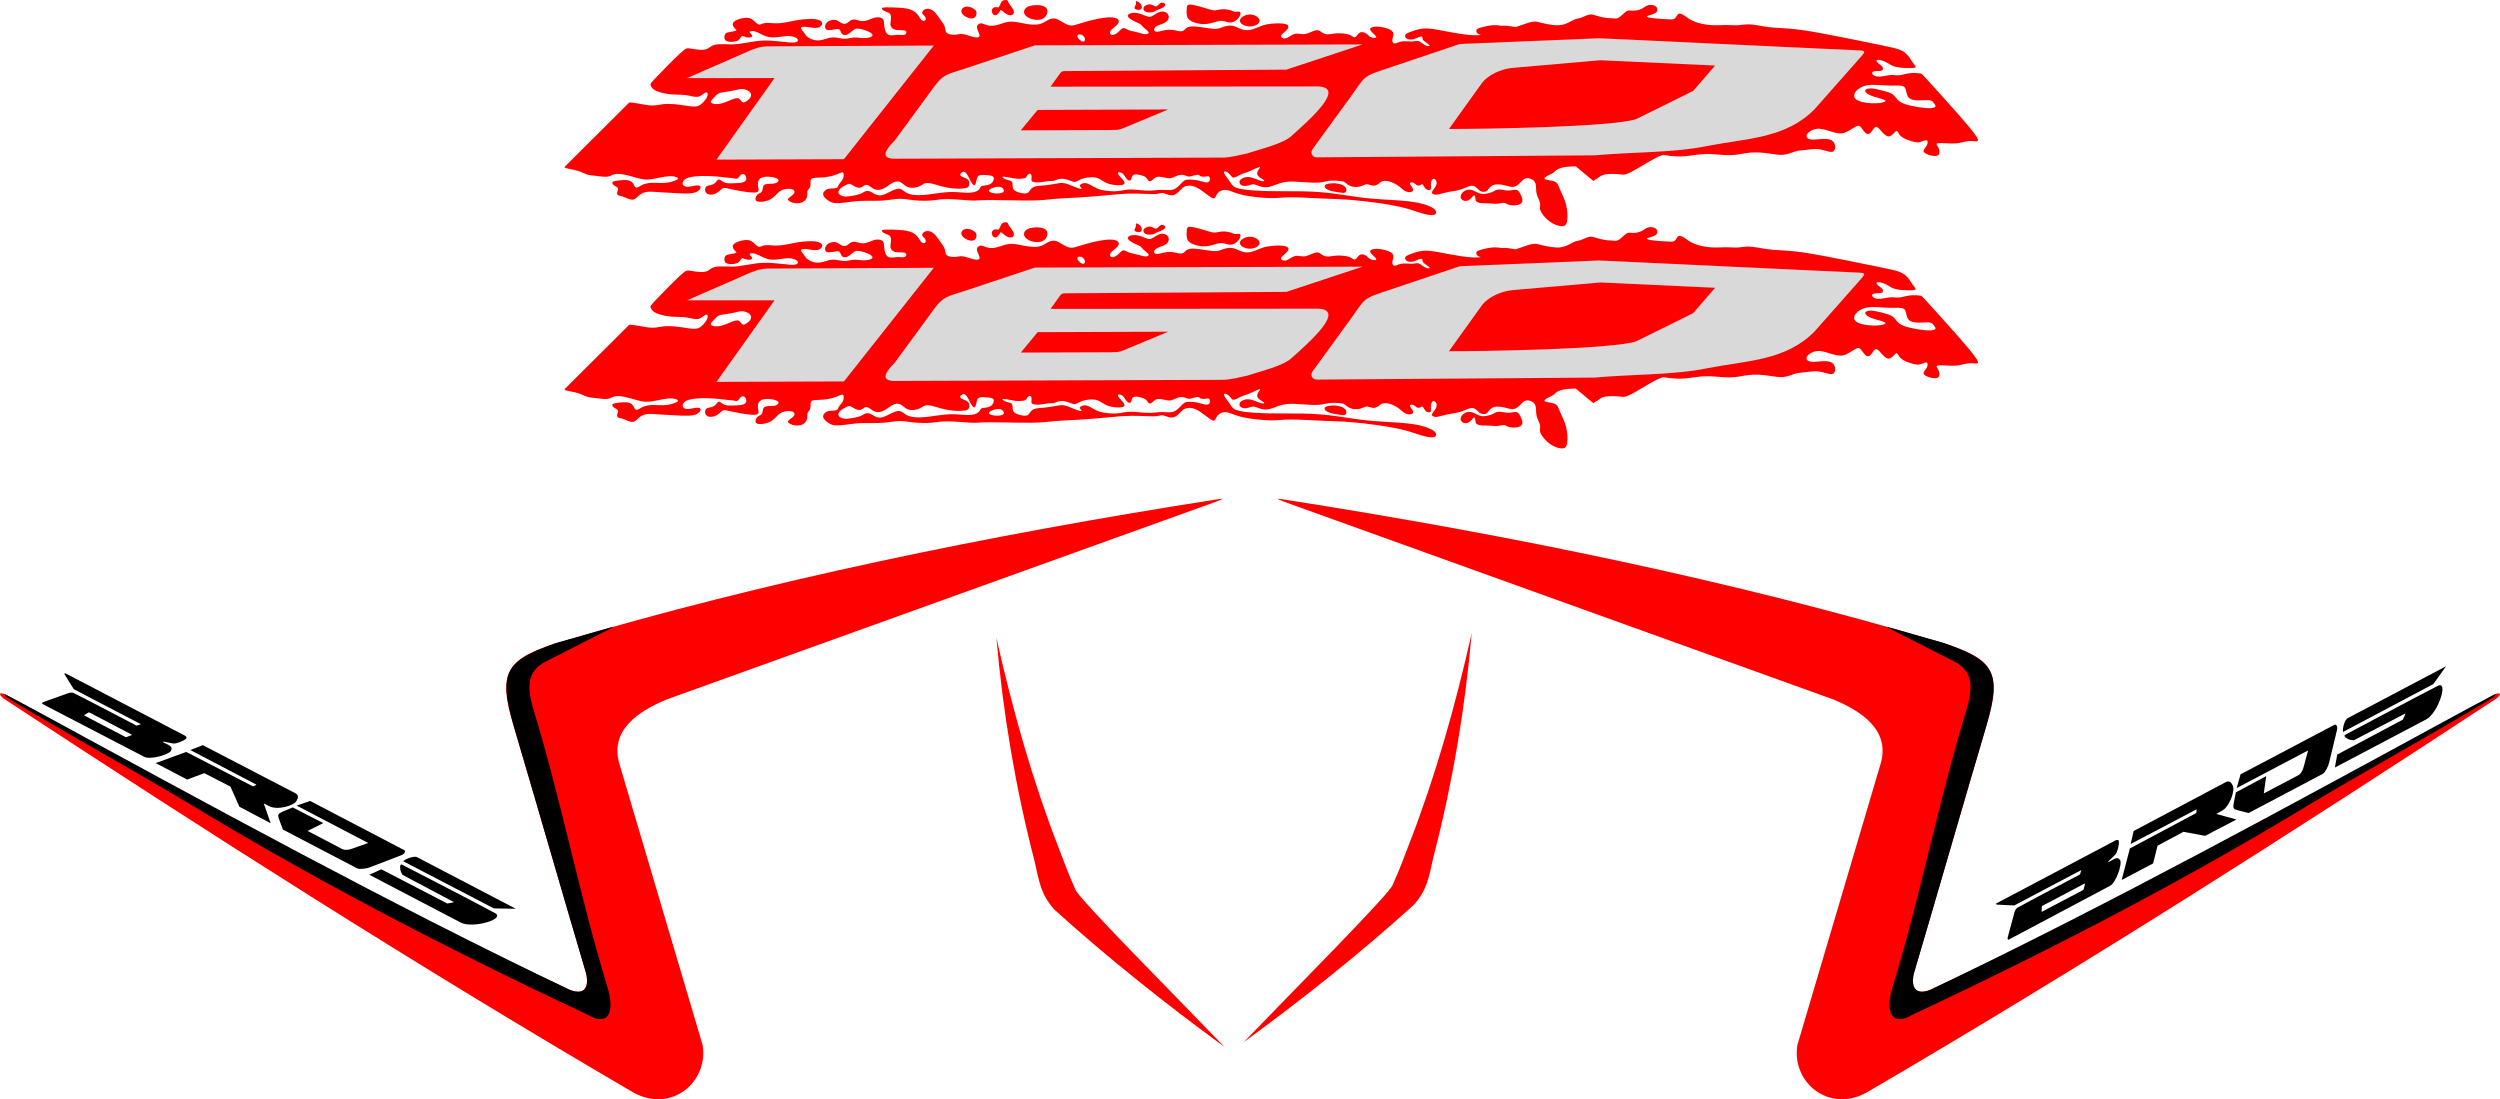 <?xml version="1.0" encoding="UTF-8"?>
  <!DOCTYPE svg PUBLIC "-//W3C//DTD SVG 1.1//EN" "http://www.w3.org/Graphics/SVG/1.1/DTD/svg11.dtd">
  <!-- Creator: CorelDRAW 2020 (64 Bit) -->
  <svg xmlns="http://www.w3.org/2000/svg" xml:space="preserve" width="1010.35mm" height="444.247mm" version="1.1" style="shape-rendering:geometricPrecision; text-rendering:geometricPrecision; image-rendering:optimizeQuality; fill-rule:evenodd; clip-rule:evenodd"
  viewBox="0 0 137494.21 60455.71"
   xmlns:xlink="http://www.w3.org/1999/xlink"
   xmlns:xodm="http://www.corel.com/coreldraw/odm/2003">
   <defs>
    <style type="text/css">
     <![CDATA[
      .fil1 {fill:#000000}
      .fil0 {fill:#ff0000}
      .fil2 {fill:#d9d9d9}
     ]]>
    </style>
   </defs>
   <g id="Camada_x0020_1">
    <path class="fil0" d="M105355.39 3669.77c-6.44,-43.28 -72.23,-109.54 -147.79,-216.63 -209.94,-297.81 -313.34,-552.33 -728.62,-717.65 -222.95,-88.82 -539.72,-153.41 -1340.05,-317.05 -800.35,-163.44 -2084.53,-425.96 -2961.58,-587.56 -877.26,-161.3 -1347.51,-221.87 -1774.26,-256.47 -426.71,-34.59 -809.96,-43.34 -1170.35,-88.81 -360.26,-45.41 -697.81,-127.72 -969.45,-143.53 -271.68,-15.84 -477.72,34.58 -681.98,46.57 -204.17,12.22 -406.42,-13.96 -648,-13.32 -241.59,0.61 -522.13,27.76 -835.32,5.62 -313.26,-21.81 -659.1,-93.11 -910.21,-194.63 -250.97,-101.33 -406.96,-232.99 -543.74,-324.92 -420.06,-282.2 -374.25,30.48 -540.19,159.02 -83.71,64.83 -208.91,49.59 -383.98,39.41 -171.02,-10.04 -1033.34,-42.12 -1138.3,-139.64 -75.38,-70.03 439.41,-104.38 542.17,-287.36 48.22,-85.84 31.64,-211.99 -63.42,-284.84 -94.88,-72.78 -268.08,-92.27 -385.72,-70.36 -267.23,49.68 -346.87,372.62 -1085.67,300.46 -203.75,-19.81 -492.18,461.74 -723.55,442.06 -231.2,-19.61 -415.2,-15.94 -616.35,-48.22 -201.13,-32.28 -419.29,-100.47 -656.12,-166.68 -236.83,-66.06 -547.84,171.74 -768.14,202.89 -421.06,59.33 -605.13,405.33 -1243.1,381.19 -275.94,-10.44 -639.26,-85.48 -1036.17,-190.79 -290.13,-76.86 -806.31,182.5 -1192.71,291.03 -46.61,-8.37 -93.98,-16.86 -142.06,-25.22 -209.35,-36.23 -432.55,-69.38 -628.85,-43.79 -140.18,-27.19 -267.67,-40.57 -399.32,-37.68 -248.76,5.36 -512.35,68.6 -687.18,116.3 -174.86,47.73 -260.99,79.91 -289.56,144.4 -50.79,114.24 55.75,251.11 249.04,275.38 -595.25,97.98 -1772.27,-173.43 -2400.21,-284.41 -662.68,-117.12 -931.17,-91.33 -1496.7,123.92 -169.35,64.44 -251.89,104.77 -273.97,171.39 -48.81,146.61 143.03,311.08 466.77,223.22 200.25,-54.34 452.8,-238.63 479.35,-92.91 7.62,41.75 -10.21,96.32 57.39,167.43 84.69,89.08 475.62,300.27 286.3,308.55 -220.51,9.63 -401.78,-232.94 -554.71,-274.91 -102.31,-28.07 -209.11,15.53 -375.26,20.56 -166.01,5.05 -391.21,-28.44 -562.62,-1.99 -171.22,26.48 -288.83,112.9 -375.9,111.82 -87.23,-1.27 -144.07,-89.83 -131.2,-211.01 24.03,-226.49 259.79,-482.68 -411.95,-654.35 -211.01,-53.82 -443.53,-75.62 -599.31,-53.65 -155.76,21.98 -234.95,88.05 -196.67,180.76 59.67,144.54 469.71,398.43 273.3,429.7 -67.24,10.64 -197.38,-11.34 -285.54,-59.77 -88.14,-48.41 -134.4,-123.31 -221.55,-181.1 -87.15,-57.77 -215.17,-98.46 -312.21,-62.98 -171.06,62.55 -223.24,335.72 -388.32,255.09 -60,-29.34 -130.7,-100.81 -297.44,-146.18 -166.58,-45.34 -429.36,-64.59 -629.25,-54.16 -323.86,16.79 -524.08,129.99 -773.13,-30.76 -90.06,-58.14 -165.44,-142.77 -291.89,-142.4 -229.45,0.67 -501.34,230.26 -778.7,220.38 -278.2,-9.92 -346.83,-108.07 -664.56,79.95 -106.01,62.82 -222.83,143.12 -332.02,151.78 -109.39,8.8 -211.01,-53.84 -209.45,-126.03 3.05,-133.38 364.41,-303.63 403.77,-486.07 68.66,-318.28 -962.98,-205.31 -1183.52,-162.35 -480.52,93.6 -796.56,384.55 -1233.64,310.04 -345.92,-58.97 -545.57,-315.3 -981.82,-219.6 -368.9,80.92 -371.41,203.71 -869.87,143.31 -246.68,-29.9 -630.31,-101.71 -884.46,-116.8 -566.42,-33.46 -485.15,228.68 -708.12,263.56 -216.65,33.9 -475.32,-145.86 -911.26,-62.99 -171.89,32.61 -383.87,101.37 -499.71,87.34 -145.54,-17.64 -216.66,-226.12 162.76,-370.68 125.36,-47.71 279.86,-85.53 388.52,-173.2 281.21,-226.8 116,-549.6 -180.65,-566.35 -310.78,-17.54 -540.93,301.24 -753.41,292.72 -199.18,-7.99 -522.15,-257.88 -906.93,-216.91 -152.04,16.22 -285.43,81.92 -267.97,172.11 37.65,194.63 589.9,380.69 675.9,437.47 75.92,50.22 104.98,116.65 192.74,196.56 87.9,79.94 234.41,173.18 268.81,246.46 34.24,73.45 -43.64,127.08 -172.34,120.79 -128.87,-6.12 -308.44,-72 -475.51,-114.31 -166.92,-42.09 -321.49,-60.83 -445.6,-110.5 -124.1,-49.68 -217.87,-130.33 -307.42,-109.66 -89.35,20.56 -174.49,142.6 -286.91,235.85 -333.21,277.06 -517.23,91.82 -393.04,-94.84 71.61,-107.67 251.75,-218.04 353.74,-328.4 102.06,-110.53 125.8,-220.89 43.56,-296.87 -335.83,-310.6 -1751.48,122.74 -2156.95,248.51 -211.65,65.54 -343.06,112.71 -499.24,81.19 -302.68,-61.06 -575.37,-346.66 -811.86,-375.32 -343.71,-41.64 -531.14,246.33 -876.12,315.43 -461.15,92.38 -1063.36,-121.58 -1438.4,-142.73 -557.68,-31.45 -884.53,350.82 -1443.26,187.09 -128.37,-37.61 -218.25,-98.83 -311.99,-94.5 -93.78,4.49 -191.5,74.36 -213.25,166.16 -40.64,171.4 198.49,447.69 130.53,557.18 -87.82,141.46 -539.06,-33.38 -669.23,-74.71 -396.1,-125.77 -419.63,-23.58 -747.11,-21.39 -147.59,1.08 -312.73,-31.5 -388.28,-113.05 -75.57,-81.54 -61.73,-212.06 -102.7,-336.65 -41.02,-124.57 -136.71,-243.21 -225.89,-367.24 -153.93,-214.28 -316.9,-498.26 -563.86,-584.54 -268.43,-93.78 -466.43,80.05 -443.61,210.66 11.15,64.25 85.14,104.77 135.31,170.65 150.4,197.42 -14.94,321.38 -153.42,226.85 -205.83,-140.49 -164.08,-570.58 -1011.96,-673.28 -174.35,-21.12 -1069.54,-75.65 -1172.64,-10.06 -58.18,37.08 17.85,115.59 117.58,168.5 271.15,144.16 425.19,50.79 344.62,608.3 -11.17,77.41 -24.47,145.08 9.28,224.66 127.39,300.42 526.3,197.71 724.67,232.57 192.06,33.75 161.75,230.5 -2.94,254.56 -82.55,12.06 -206.66,-9.35 -321.23,-7.54 -360.87,5.96 -694.58,203.75 -761.7,-535.93 -13.77,-152.84 -7.25,-271.64 -80.89,-343.48 -73.62,-71.83 -227.52,-96.85 -364.74,-78.83 -241.43,31.67 -475.78,215.7 -758.95,203.8 -212.08,-8.91 -415.57,-149.54 -614.45,-52.2 -140.63,68.83 -257.64,276.16 -497.07,175.73 -187.84,-78.79 -302.02,-268.95 -620.12,-169.56 -351.51,109.82 -361.8,409.18 -260.44,497.23 145.41,126.31 567.68,-59.02 707.9,-5.43 113.86,43.52 91.6,325.98 326.84,322.78 240.9,-3.28 416.87,-300.34 605.7,-348.37 231.65,-58.91 1144.67,250.07 857.03,431.15 -83.69,52.75 -267.98,87.14 -448.29,84.25 -180.16,-3.02 -356.5,-43.21 -526.08,-32.37 -169.75,11 -332.88,72.91 -522,68.95 -189.1,-3.95 -404.47,-74.14 -596.83,-75.39 -344.28,-2.26 -630.72,222.85 -1012.6,154.28 -162.36,-29.15 -328.27,-112.16 -422.56,-186.49 -94.58,-74.53 -117.59,-140.24 -186.12,-230.42 -121.18,-159.06 -378.81,-379.41 186.42,-310.92 181.27,21.96 392.42,72.7 549.01,44.46 321.79,-58.11 520.61,-502.18 -412.03,-484.25 -534.37,10.27 -811.17,90.05 -1301.33,182.21 -628.36,118.14 -831.4,6.48 -1163.15,41.62 -272.73,28.89 -273.87,193.6 -516.99,-34.2 -84.82,-79.57 -187.19,-192.62 -336.04,-235.99 -262.2,-76.25 -833.89,81.45 -910.89,273.63 -40.81,102.11 42.31,225.58 106.99,296.31 83.31,91.12 209.2,113.58 -224.17,183.65 -122.42,19.81 -237.97,30.97 -300.56,111.47 -62.95,80.62 -72.57,230.43 -21.77,318.45 102.81,178.39 586.75,135.19 730.48,35.07 104.09,-72.52 135.66,-200.73 201.62,-227.37 66.08,-26.65 166.41,48.42 290.54,69.84 124.31,21.26 272.12,-11.15 276.1,-76.7 3.84,-65.7 -135.96,-164.51 -139.15,-221.6 -2.84,-56.88 131.11,-72.19 271.67,-36.21 280.31,71.76 540.66,316.75 969.76,334.68 353.71,14.78 756.5,-129.53 1083.76,-60.71 365.68,76.89 448.97,293.1 147.94,335.75 -155.76,22.15 -411.22,-8.79 -717.61,-42.83 -859.99,-95.52 -1124.69,-85 -1959.77,61.61 -275.91,48.43 -496.48,84.63 -782.72,87.71 -286.12,3.08 -638.22,-27.01 -858.31,6.14 -390.93,58.86 -343.79,304.51 -825.65,293.46 -192.17,-4.49 -458.19,-49.32 -618.14,-74.89 -159.75,-25.73 -213.12,-32.2 -560.35,290.77 -347.28,323.16 -988.38,975.57 -1306.85,1311.54 -318.62,335.91 -314.74,355.33 -296.27,407.92 78.49,223.4 236.3,309.53 514.84,396.05 659.65,204.89 1065.12,76 1610.68,191.85 180.19,38.27 395.27,101.41 571.18,34.57 136.41,-51.84 344.99,-274.24 421.92,-203.61 35.57,32.57 31.08,132.67 -9.61,231.67 -40.65,98.84 -117.28,196.59 -212.14,298.52 -95.16,101.7 -208.73,207.56 -409.77,230.42 -200.99,22.7 -489.47,-37.23 -783.13,-79.19 -1186.26,-169.13 -1140.1,74.47 -1789.35,16.24 -236.3,-21.19 -947.17,-178.95 -1087.98,-154.05 -9.08,1.65 -2725.06,2708.65 -2968.21,2957.73 -574,588.33 -660.59,609.2 -538.11,646.11 122.48,36.91 453.91,89.64 658.22,149.03 204.48,59.42 386.62,156.99 534.94,206.5 148.2,49.33 262.46,50.57 414.42,65.89 249.61,25.15 604.7,101.13 812.36,29.12 87.41,-30.27 165.28,-83.73 279.56,-110.91 425.69,-100.99 1127.57,215.23 1586.47,280.46 584.35,83.05 1324.89,-313.54 1818.31,-119.76 279.66,109.83 -212.67,242.14 -354.39,275.06 -527.39,122.52 -907.2,-50.66 -1398.02,101.22 -265.78,82.25 -412.2,279.7 -516.94,164.02 -107.4,-118.63 -94.42,-361.44 -531.2,-382.18 -129.21,-6.14 -627.36,31.65 -703.28,103.53 -50.03,47.52 -10.6,127.8 67.43,187.58 77.87,59.77 194.18,99.02 219.79,168.31 41.19,111.13 -158.84,299.77 36.72,391.55 54.48,25.57 120.54,27.19 196.55,48.99 169.21,48.56 438.29,220.32 622.55,172.97 205.09,-52.71 300.7,-359.23 724.75,-418.91 192.4,-27.01 448.5,-2.19 768.08,20.67 319.57,23.04 702.64,44.28 1047.3,57.78 344.51,13.28 650.91,19.05 853.65,-47.75 307.05,-101.04 457.55,-426.37 37.44,-382.56 -139.8,14.59 -308.14,69.7 -446.78,71.68 -336.43,4.99 -367.84,-264.28 -138.74,-422.7 348.67,-241.09 1458.77,-174.8 1885.67,-130.38 181.58,18.89 341.37,44.46 469.58,56.88 128.07,12.41 224.19,11.47 306.87,27.71 82.5,16.37 151.14,49.85 215.8,7.17 64.8,-42.3 125.54,-160.92 200.28,-211.7 180.54,-122.72 336.34,148.16 259.15,308.4 -81.07,168.27 -462.45,160.27 -659.16,168.66 -153.97,6.7 -329.72,16.75 -463.96,-21.39 -246.44,-70.15 -320.18,-276.78 -438.86,-147.63 -44.15,48.08 -95.7,136.29 -189.2,194.26 -201.9,125.29 -406.88,68.61 -467.01,204.52 -87.67,198.18 22.39,402.15 285.89,396.58 342.2,-7.23 549.95,-287.98 641.17,-340.96 67.24,-38.91 138.51,-30.28 276.95,-0.91 386.58,81.98 1009.58,222.53 1438.43,227.7 398.83,4.82 241.54,-176.23 230.76,-444.14 -14.37,-357.25 263.73,-446.25 611.03,-426.3 197.38,11.32 414.57,62.8 491.46,131.92 76.87,68.97 13.58,155.91 -75.47,201.65 -195.49,100.44 -546.77,5.14 -681.08,122.07 -123.36,107.4 -29.75,326.39 -192.45,423.62 -48.2,28.8 -110.23,46.43 -167.11,99.34 -110.28,102.79 -219.3,357.7 48.45,396.09 139.3,19.98 383.45,-13.35 562.73,-86.09 363.99,-147.5 455,-453.21 770.84,-570.51 159.74,-59.42 377.64,-70.76 506.12,-33.14 128.23,37.44 167.34,124.04 128.46,207.59 -82.13,175.63 -432.03,282.47 -328.78,403.79 113.62,133.53 540.86,236.73 799.56,93.78 326.57,-180.45 221.41,-500.99 254.06,-608.15 23.2,-75.79 99.11,-110.72 135.36,-197.66 97.71,-234.2 -72.49,-464.83 201.99,-513.63 147.35,-26.26 429.19,-17.28 688.62,-51.86 259.65,-34.73 496.52,-113.07 653.67,-175.89 157.1,-62.65 234.49,-110 275.6,-73.47 41.45,36.39 46.64,156.63 27.48,251.87 -41.59,207.57 -194.81,284.31 -260.78,415.33 -34.29,68.22 -42.85,149.05 -136.66,181.81 -170.58,59.43 -494.9,-41.36 -674.65,204.55 -52.86,72.36 -73.31,151.76 -14.51,250.04 58.6,98.44 196.77,215.86 327.52,288.39 130.57,72.53 254.19,100.09 480.94,89.65 525.77,-23.8 802.17,-123.53 1433.72,-125.17 280.06,-0.72 706.58,6.85 1055.54,-20.17 348.94,-26.85 620.31,-88.41 870.46,-92.74 250.28,-4.33 479.33,48.58 783.12,79.19 303.8,30.42 682.01,38.5 976.43,14.36 294.6,-24.11 505.23,-80.47 893.04,-77.43 387.98,2.89 953.23,65.16 1291.89,77.76 338.77,12.78 450.95,-23.96 1035.04,-25.58 583.88,-1.65 1639.68,31.8 2284.47,24.97 644.62,-6.89 878.39,-54.23 1254.98,-87.19 376.79,-32.95 896.42,-51.86 1399.18,-82.29 502.73,-30.27 988.72,-72.22 1459.75,-115.81 471.2,-43.75 927.42,-89.14 1379.35,-94.18 451.93,-5.06 899.55,30.39 1170.68,28.59 454.36,-3.01 405.3,-114.9 687.93,-17.47 259.99,89.63 438.51,156.87 693.68,-70.03 205.31,-182.56 281.58,-378.88 647.89,-377.91 408.19,1.08 797.03,397.08 1143.35,626.28 323.8,214.28 212.82,-73.27 475.74,-285.36 111.93,-90.36 278.96,-133.04 470.14,-91.08 191.13,42.12 406.42,169.02 838.52,265.33 432.09,96.47 1081.16,162.53 1507.68,170.09 426.53,7.72 630.69,-43.21 1106.36,-45.4 475.7,-2.15 1223.07,44.43 1798.14,69.99 575.1,25.54 977.86,30.39 1508.99,72.67 876.99,69.83 2248.27,246.3 3038.63,462.61 350.88,95.94 634.21,205.92 905.9,282.77 271.64,77.05 531.81,121.16 663.72,70.94 131.53,-50.07 134.83,-194.45 -22.98,-323.87 -157.7,-129.25 -476.65,-243.38 -811.78,-318.63 -713.38,-160 -1877.13,-169.14 -2712.03,-249.81 -998.53,-96.48 -1753.04,-274.73 -2767.51,-350.98 -1305.57,-98.12 -2376.45,0.15 -3637.71,-91.34 -388.25,-28.25 -750.76,-72.18 -953.1,-150.13 -202.5,-78.13 -244.67,-190.1 -340.79,-334.12 -96.16,-143.67 -245.93,-319.35 -300.8,-426.66 -103.79,-202.99 125.12,-162.64 300.37,33.27 72.63,81.19 116.92,174.64 213.76,170.71 96.66,-3.99 245.87,-105.53 385.12,-170.53 139.39,-64.98 268.8,-93.25 406.69,-145.83 138.09,-52.56 284.68,-129.25 411.02,-186.33 408.67,-184.59 199.26,-16.02 128.89,119.54 -168.76,325.11 210.14,416.5 326.52,524.24 54.77,50.76 -13.92,73.79 -122.91,51.1 -219.15,-45.45 -518.84,-238.12 -803.79,-223.19 -178.05,9.34 -446.09,123.96 -417.36,301.89 32.2,199.38 294.61,213.87 466.52,169.77 108.42,-27.71 204.01,-79.04 317.26,-68.42 194.34,18.06 420.14,214.73 824.39,143.83 280.3,-49.17 568.69,-247.64 1053.97,-290.8 421.06,-37.45 1186.33,85.67 1713.39,46.98 242.68,-17.83 374.74,-70.94 533.61,-92.73 179.7,-24.56 685.74,-15.68 828.26,50.03 138.33,63.77 248.89,256.66 595.87,283.14 378.7,28.9 523.05,-153.44 677.52,-144.55 193.11,11.1 353.44,185.57 641.39,-32.43 75.28,-57.06 123.54,-114.12 225.45,-139.53 286.53,-71.34 672.94,116.15 910.59,295.96 133.62,101.15 219.57,199.65 337.17,254.92 219.63,103.11 514.85,57.44 402.66,-165.29 -42.21,-83.71 -141.34,-171.21 -152.65,-235.66 -11.15,-64.25 65.42,-105.3 152.58,-75.96 182.1,61.47 236.61,259.73 444.1,126.19 45.11,-29.01 77.54,-50.42 117.5,-1.44 39.97,48.96 87.49,167.94 170.71,234.75 83.23,66.78 202.01,81.16 246.98,26.81 44.85,-54.53 15.73,-177.51 19.31,-296.69 15.61,-519.85 454.68,-249.98 267.87,114.33 -60.86,118.45 -187.47,235.31 -208.24,317.76 -20.96,82.43 64.26,130.51 153.1,144.36 88.81,14.03 181.28,-6.29 305.01,-38.54 123.73,-32.23 279.03,-76.32 475.35,-112.34 196.48,-36.01 434.11,-63.76 655.38,-134.67 437.57,-140.14 608.07,-341.49 891.74,-65.02 73.62,71.84 127.05,135.02 213.59,170.68 86.54,35.64 205.97,43.9 288.87,0.34 197.62,-103.75 174.63,-521.64 995.59,-335.76 398.35,90.2 543.49,198.64 868.89,-133.96 104.61,-106.77 195.12,-221.81 324.52,-250.25 129.39,-28.28 297.74,29.87 397.74,108.16 221.17,172.99 103.78,467.29 201.19,798.44 50.86,172.99 159.13,343.64 178.33,474.9 19.19,131.42 -50.76,223.6 15.23,395.34 66,171.73 268.1,422.68 493.92,591.73 225.78,169.03 475.47,255.8 651.69,267.84 176.39,11.89 279.37,-51.29 320.81,-272.74 41.66,-221.6 21.84,-601.65 -56.48,-913.45 -78.34,-311.62 -215.02,-554.66 -302.14,-754.12 -184.25,-421.5 -135.11,-504.76 -609.13,-583.63 -139.09,-23.22 -263.26,-44.47 -273.12,-92.89 -22.33,-109.79 387.4,-244.03 498.8,-333.06 88.95,-70.91 160.88,-181.99 390.92,-251.68 196.3,-59.46 507.87,-88.89 828.01,-89.56l987.51 819.4c-4.98,-49.47 106.24,-114.8 216.01,-157.72 109.6,-42.95 -105.71,59.59 -10.34,-2.79 95.55,-62.15 178.11,-166.23 413.89,-213.14 235.75,-46.92 624.91,-36.82 996.83,11.21 372.02,48.24 1899.36,-1136.14 2265.86,-1076.45 366.52,59.7 744.78,93.12 1120.3,64.7 375.64,-28.37 748.72,-118.57 1180.87,-124.74 432.13,-6.01 923.03,71.91 1321.88,64.95 398.72,-7.14 704.95,-99.45 1036.01,-134.67 799.2,-84.89 1429.7,153.3 1874.01,114.64 258.17,-22.49 488.58,-131.81 674.01,-186.86 185.72,-54.95 326.43,-55.66 510.74,-75.49 503.63,-54.09 623.86,-109.62 1123.8,33.19 158.59,45.48 313.76,93.01 415.69,58.04 211.91,-72.87 197.56,-531.69 -118.14,-654.65 -330.27,-128.64 -903.57,52.65 -1154.78,-30.65 -120.3,-39.86 -210.08,-137.28 -141.12,-263.64 68.76,-126.21 296.41,-281.13 546.59,-308.75 427.49,-47.21 946.23,286.51 1369.25,249.35 164.98,-14.47 290.43,-89.5 412.49,-161.96 599.88,-356.31 500.26,-346.8 799.56,34.67 198.3,252.77 302,205.41 479.62,-43.86 73.09,-102.66 138.22,-210.44 232.69,-179.54 166.08,54.19 413.05,532.59 669.16,517.29 212.62,-12.7 353.22,-360.15 450.69,-288.47 115.69,85.08 41.36,328.1 775.93,547.79 272.23,81.41 397.33,99.12 601.8,15.85 86.59,-35.25 201.19,-86.78 258.13,-51.43 56.79,35.16 55.96,157.4 -8.03,275.15 -64,117.74 -191.46,230.79 -171.26,325.64 35.94,169 639.13,338.08 803.79,206.01 87.87,-70.41 83.34,-225.94 35.63,-349.55 -89.65,-231.93 -293.51,-320.41 156.31,-312.59 299.97,5.21 652.35,48.96 954.32,-4.84 183.96,-32.78 393.83,-101.74 585.02,-110.34 386.35,-17.32 806.29,239.1 -22.66,-762 -481.62,-581.73 -1406.24,-1607.43 -1913.6,-2169 -507.22,-561.56 -596.99,-658.97 -652.99,-713.54 -56.01,-54.38 -78.06,-65.85 -170.49,-76.89 -635.83,-75.98 -853.48,100.76 -1184.08,110.96 -126.14,3.96 -248.79,-23.57 -384.21,-18.52 -247.98,9.23 -613.08,144.16 -859.12,61.69 -169.84,-56.92 -334.13,-257.83 45.64,-279.77 114.34,-6.61 239.51,8.63 308.03,-27.5 68.72,-36.08 80.63,-123.54 37.23,-194.51 -43.41,-70.94 -142.1,-125.36 -222.43,-194.92 -283.4,-245.38 50.22,-226.65 306.19,-121.24 351.4,144.7 375.8,300.27 937.89,355.36 203.69,19.96 453.25,24.48 604.63,16.66 151.42,-7.99 204.46,-28.18 198.2,-71.55zm-21707.73 7061.3c-213.76,-484.17 -338.61,-220.42 -798.67,-257.39 -217.51,-17.47 -384.22,-102.57 -599.39,-9.54 -70.98,30.7 -126.7,74.28 -199.19,104.98 -111.74,47.19 -413.46,115.36 -541.54,97.95 -323.75,-44.01 -541.5,-336.13 -874.91,-206.66 -95.75,37.18 -196.41,106.84 -252.87,199.12 -148.55,242.89 59.13,421.97 282.5,386.67 219.3,-34.66 344.01,-306.08 414.39,-303.8 84.69,2.75 47.18,251.21 108.42,326.29 113.52,139.19 513.41,105.1 721.92,115.74 157.21,8.02 299.06,31.57 437.26,19.87 138.18,-11.51 272.5,-58.16 369.47,-49.67 96.84,8.61 156.29,72.55 280.43,107.92 195.41,55.82 665.51,59.8 728,-182.4 25.65,-99.11 -23.61,-231.06 -75.83,-349.09zm-9603.78 -317.61c-64.93,-345.55 -759.59,-382.92 -1048.83,-297.88 -258.14,75.9 -149.45,264.41 131.81,360.52 164.13,56.07 406.87,93.41 567.14,114.39 160.43,20.97 238.04,25.72 288.86,-5.87 50.83,-31.59 74.51,-99.57 61.02,-171.17zm-18802.24 -694.89c368.07,39.91 594,165.04 1057.92,92.67 180.91,-28.22 135.77,-136.07 271.6,-234.6 52.13,-37.8 105.66,-31.31 134.07,13.15 59.88,93.49 5.31,283.29 23.76,342.77 32.05,103.28 325.05,109.86 474.44,95.22 158.05,-15.5 355.5,-60.69 486.19,-73.3 130.87,-12.41 194.81,7.92 278.3,-13.51 83.52,-21.24 186.6,-84.25 326.93,-102.06 382.07,-48.04 648,183.99 819.15,165.43 109.54,-11.89 221.78,-105.33 396.98,-169.06 175.36,-63.73 413.66,-97.78 596.23,-88.24 395.96,20.69 508.35,241.67 850.14,354.82 180.2,59.58 423.96,89.1 598.9,85.14 647.28,-14.63 28.41,-429.54 -61.48,-611.73 -70.7,-143.27 148.2,-133.28 282.53,2.69 70.7,71.49 113.67,177.51 183.55,255.09 70.03,77.79 167.13,127.28 216.95,82.99 102.06,-90.65 -13.92,-366.72 374.11,-319.72 112.75,13.66 235.74,47.34 319.84,76.49 249.25,86.35 227.43,267.61 353.85,294.68 123.74,26.5 239.01,-200.28 401.49,-237.81 216.91,-50.11 507.15,85.56 708.46,73.25 216.7,-13.24 446.93,-219.72 706.23,-188.3 118.76,14.38 225.74,84.05 332.96,93.93 164.09,15 404.24,-138.07 551.32,-90.55 66.14,21.37 50.43,125.78 348.3,92.51 94.4,-10.63 181.67,-37.79 228.15,5.58 50.95,47.55 103.77,327.56 -153.74,315.05 -126.71,-6.15 -422.76,-104.53 -591.03,-131.4 -117.66,-18.79 -419.12,-38.02 -528.88,-7.54 -265.68,73.77 -417.7,534.79 -862.8,559.56 -142.41,7.91 -332.46,-15.11 -510.51,-11.35 -177.88,3.59 -343.59,33.86 -534.15,42.31 -414.05,18.21 -802.18,-62.14 -1130.95,-61.54 -469.26,0.86 -594.07,160.88 -1343.66,70.07 -175.25,-21.23 -340.38,-53.82 -498.78,-120.23 -277.29,-116.22 -506.32,-332.2 -732.7,-299.73 -94.73,13.68 -196.36,64.45 -222.49,111.62 -44.08,79.61 175.33,202.51 62.71,202.7 -172.31,0.3 -641.13,-252.87 -894.31,-306.56 -173.56,-36.89 -309.01,-9.19 -499.15,24.5 -190.1,33.49 -435.08,73.11 -632.84,93.27 -300.72,30.66 -569.57,6.15 -741.75,212.28 -128.68,154.06 -120.9,297.57 -556.99,200.02 -554.14,-123.96 -404.45,-362.38 -453.59,-560.13 -35.87,-144.32 -240.12,-119.17 -442.43,-219.6 -82.32,-40.87 -189.51,-132.59 7.16,-110.81zm-66.93 667.88c-99.91,-136.03 -295.67,-133.66 -475.39,-86.05 -142.63,37.79 -482.23,178.69 -209.54,286.24 250.52,98.81 888.82,77.47 684.93,-200.2zm-9025.68 284.99c-118.41,-139.13 54.69,-301.4 172.88,-381.86 74.59,-50.76 150.51,-85.69 217.6,-121.69 222.35,-119.27 223.1,-41.48 489.53,93.97 361.14,183.59 423,-77.28 600.3,-97.22 264.95,-29.79 429.13,534.42 1087.08,134.81 223.59,-135.8 510.16,-424.08 803.5,-283.38 131.73,63.18 247.89,215.66 421.92,277.76 174.04,61.93 405.67,33.3 558.88,-20.54 270.81,-95.14 292.97,-271.42 697.26,-189.23 153.25,31.15 338.69,97.56 564.17,156.43 437.22,113.97 863.57,170.71 1278.93,113.93 134.44,-18.19 209.03,-40.69 248.14,-132.82 39.08,-91.97 42.72,-253.53 -71.62,-353.2 -114.34,-99.7 -346.52,-137.13 -395.87,-218.77 -49.2,-81.47 84.43,-206.96 187.85,-203.04 170.96,6.46 311.42,445.45 462,651.63 160.66,220 198.58,-21.72 238.37,-204.14 23.42,-107.3 45.85,-205.24 143.54,-246.83 97.7,-41.76 270.65,-27.03 428.82,-14.25 158.17,12.81 301.39,23.95 353.32,102.62 51.84,78.67 12.23,225.05 -81.94,317.38 -199.26,195.73 -509.22,116.68 -595.74,198.59 -90.37,85.57 -81.64,343.96 -720.45,350.18 -240.86,2.34 -531.44,-39.25 -822.9,-43 -600.94,-7.96 -1112.5,133.36 -1682.12,167.45 -982.08,58.78 -948.76,-279.75 -1239.93,-338.95 -324.67,-66.02 -790.15,389.79 -1145.53,358.46 -332.58,-29.33 -491.66,-371.26 -822.03,-194.06 -76.55,41.06 -129.36,85.18 -254.21,126.56 -196.59,65.36 -657.08,158.65 -858.62,122.64 -109.36,-19.46 -212.28,-69.84 -263.15,-129.44zm-5241.75 -5039.61c92.1,-8.55 323.45,-173.88 374.36,-294.71 116.26,-275.93 -199.46,-412.84 -425.74,-440.25 -133.75,-16.19 -227.54,16.55 -377.13,51.86 -149.78,35.46 -355.36,73.47 -531.17,99.4 -440.48,64.95 -427.79,46.79 -684.27,321.45 -83.12,89.2 -182.84,177.77 -171.55,242.06 11.16,64.44 133.32,104.39 266.43,112.6 471.7,29.05 953.54,-365.66 1230.41,-321.48 150.5,24.02 173.09,242.25 318.67,229.07zm65467.43 60.68c-46.94,-68.38 -97.19,-150.58 -232.15,-177.7 -252.11,-50.49 -994.2,131.61 -1203.09,-195.98 -151.45,-237.51 -56.64,-534.49 -326.1,-594.98 -140.22,-31.49 -387.72,-16.14 -607.5,-17.32 -387.71,-1.95 -974.48,-76.45 -1303.97,-18.79 -554.89,97.1 -927.22,544.81 -613.62,780.22 355.78,267.08 1452.5,262.09 1598,104.38 125.5,-136.29 -837.05,-212.61 -1065.85,-490.63 -58.57,-71.2 -44.6,-138.79 33.86,-179.21 225.41,-115.74 742.48,40.36 997.58,111.22 182.15,50.58 321.14,88.16 430.1,167.29 206.13,149.97 238.86,362.87 594.08,510.34 330.72,137.28 1184.35,285.05 1536.34,254.71 124.36,-10.7 210.5,-42.88 231.71,-86.44 21.22,-43.56 -22.47,-98.53 -69.38,-167.1zm-37734.92 -4887.14c-257.72,38.58 -546.74,231.54 -414.94,435.94 127.19,197.26 554.6,280.17 829.59,150.85 507.65,-238.75 37.25,-655.05 -414.65,-586.79zm-3050.06 -539.66c162.66,27.65 408.64,92.1 622.88,157.34 214.42,65.27 396.88,131.5 535.54,143.65 209.68,18.25 425.53,-120.82 830.48,-26.93 142.35,33.1 247.4,92.89 337.68,107.1 90.31,14.04 165.85,-17.65 225.24,-10.45 245.96,29.79 -79.92,624.35 -511.66,597.27 -134.58,-8.37 -272.16,-72.28 -407.69,-85.58 -371.58,-36.27 -676.22,280.26 -1327.34,142.88 -192.79,-40.59 -422.3,-118.73 -533.27,-250.23 -110.92,-131.51 -103.4,-316.22 -98.96,-455.81 8.67,-283.21 4.26,-373.75 327.1,-319.23zm-2595.59 42.83c323.83,-191.24 480.76,80.58 605.15,40.4 100.2,-32.36 168.27,-186.34 280.36,-202.17 149.25,-21.08 415.52,140.78 -58.56,339.17 -78.83,32.86 -143.45,47.1 -205.67,78.85 -61.88,31.98 -121.33,81.31 -230.58,104.26 -167.79,35.23 -503.65,18.22 -500.77,-202.35 0.93,-64.34 39.53,-116.2 110.07,-158.16zm-496.2 -244.18c113.32,9.65 338.57,181.4 297.96,368.22 -37.14,170.83 -330.13,111.7 -385.39,44.49 -61.46,-74.75 75.88,-193.84 69.1,-325.31 -2.37,-47.36 -24.93,-91.08 18.33,-87.39zm-8942.13 421.81c-480.03,-298.61 -808.46,18.39 -640.16,261.64 115.44,166.85 493.95,361.55 682.55,217.98 78.52,-59.78 114.63,-173.31 109.14,-262.89 -5.48,-89.6 -52.75,-155.14 -151.53,-216.73zm2208.39 161.38c-13.06,-173.67 -229.7,-371.42 -290.8,-491.47 -32.47,-63.74 -27.18,-113.58 -81.67,-138.97 -54.45,-25.57 -168.69,-26.82 -246.56,26.65 -141.76,97.51 -148.27,342.96 -248.85,360.23 -42.98,7.39 -106.23,-19.24 -173.63,-8.44 -364.81,58.01 -87.52,723.47 210.96,308.74 95.27,-132.37 64.21,-219.76 230.38,-72.75 119.31,105.56 312.71,254.14 487.94,194.43 75.06,-25.56 118.61,-95.78 112.23,-178.41zm1841.78 -56.95c-37.86,-340.19 -580.17,-330.95 -845.04,-288 -177.76,28.8 -297.77,83.54 -370.14,169.03 -262.66,311.02 226.16,650.88 704.61,620.55 136.39,-8.66 266.46,-43.22 363.42,-135.39 97.12,-92.16 161.14,-241.78 147.15,-366.19zm2067.47 1588.15c3.36,-87.67 -68.04,-209.74 -173.92,-260.32 -106.04,-50.58 -246.68,-29.88 -249.88,57.97 -3.37,87.67 130.64,242.31 236.69,292.91 105.89,50.58 183.89,-2.89 187.1,-90.57z"/>
    <path class="fil0" d="M167.9 38398.68c11317.75,7427.02 22772.1,14739.98 34666.27,21686.55 2083.01,1152.44 4142.34,-569.71 3807.65,-2611.24 -1520.06,-5136.22 -3039.8,-10272.37 -4559.72,-15408.47 -596.63,-1907.36 1043.89,-2956.01 2587.11,-3598.96 10058.97,-3620.82 20118.09,-7241.8 30177.21,-10862.62 16.58,-5.91 33.68,-11.66 50.26,-18.07 513.67,-201.28 369.72,-168.26 -60.94,-106.64 -15.79,2.3 -31.9,5.09 -47.66,7.39 -12506.06,1958.29 -24723.46,4478.7 -35996.86,7832.67 -2861.2,872.5 -3481.96,1576.43 -2543.08,4595.36 1325.69,4529.27 2651.86,9058.6 3977.87,13587.84 182.56,772.4 -63.1,1262.32 -882.87,940.43 -10355.85,-4814.13 -20711.61,-10567.32 -31067.56,-16263.26 -301.47,-107.13 -382.28,-29.57 -107.68,219.03z"/>
    <path class="fil1" d="M33665.07 34487.81l-11.16 2.3 -3123.11 888.33c-2742.69,984.4 -3122.58,1596.5 -2282.65,4536.2 1345.06,4522.93 2632.78,9064.92 3977.87,13587.84 197.02,753.25 -47.98,1262.77 -882.87,940.43 -10055.51,-4803.49 -19872.64,-10201.18 -29686.69,-15533.86 -442.51,-234.88 -949.16,-496.56 -1380.88,-729.39 -85.5,-46.99 26.14,127.04 127.44,188.82 294.82,175.59 175.59,117.16 470.37,292.71 3010.76,1793.17 6393.69,3670.27 9404.49,5463.3 6687.5,4069.97 13851.24,7842.36 22008.93,11669.97 1138.37,681.2 1592.53,-53.97 1087.26,-1621.11 -1504.8,-4931.41 -2493.74,-10096.75 -3998.7,-15028.29 -523.98,-1662.21 -192.07,-2262.6 543.23,-2713.48l3747.58 -1907.24 12.17 -9.36 -13.28 -27.15zm-28755.3 4693.83c777.54,406.35 1555.12,812.69 2332.61,1219.04 12.13,6.41 13.23,22.02 -1.09,29.41 -93.72,35.33 -187.36,70.66 -281,105.98 -38.85,14.63 -89.87,-16.92 -102.06,-23.33 -739.98,-386.63 -1479.99,-773.43 -2219.9,-1160.06 -12.18,-6.41 -12.83,-21.35 1.02,-29.57 75.11,-45.02 150.27,-90.05 225.34,-135.07 13.69,-8.22 32.88,-12.82 45.09,-6.41zm-1320.1 -2155.63c2189.35,1141.81 4378.75,2283.63 6568.1,3425.44 88.78,43.22 127.42,115.35 83.52,167.6 -104.43,123.89 -552.63,287.06 -690.49,272.59 -232.75,-24.81 -407.71,-93.49 -585.07,-106.64 -12.37,-0.83 -3.65,28.35 36.85,50.11 337.18,180.75 517.02,207.53 399.23,463.7 -134.72,210.65 -1129.96,497.87 -1466.05,325.5 -1913.54,-997.55 -3684.41,-1908 -5597.96,-2905.72 -53.55,-28.1 9.42,-95.8 42.3,-107.3 460.41,-163.33 920.66,-326.66 1381.07,-489.81 117.78,-41.57 229.73,-37.3 306.03,0.49 627.93,308.57 3154.11,1636.4 3445.6,1787.73 79.51,-26.29 159.18,-52.58 238.63,-79.04 -1232.15,-642.95 -2464.31,-1286.08 -3696.42,-1929.21 -168.41,-271.94 -336.77,-543.72 -505.2,-815.64 -16.74,-26.46 10.72,-75.09 39.87,-59.81zm7565.73 3955.36c1701.51,888.76 3386.36,1755.19 5087.65,2644.13 182.23,95.3 173.52,224.28 65.85,426.06 -147.82,266.62 -1083.96,525.73 -1509.06,280.66 -98.16,-48.58 -196.1,-97.17 -294.15,-145.76 127.14,363.23 254.28,726.45 381.42,1089.73 -573.29,-302.06 -1146.45,-604.03 -1719.69,-906.03 -164.69,-369.87 -329.48,-739.73 -494.29,-1109.6 -479.35,-246.14 -958.6,-492.45 -1437.94,-738.59 -313.8,117.48 -627.68,234.8 -941.4,352.29 -577.1,-302.16 -1154.18,-604.18 -1731.2,-906.34 561.1,-204.09 1122.41,-408.33 1683.49,-612.56 1226.91,633.42 2453.95,1266.85 3680.83,1900.12 58.8,-33.86 117.73,-67.7 176.52,-101.55 -1210.73,-634.09 -2421.44,-1268.18 -3632.12,-1902.26 227.98,-90.05 456.04,-180.26 684.08,-270.29zm5161.52 3324.15c246.71,-85.11 493.52,-170.2 740.16,-255.27 1725.61,901.88 3451.24,1803.74 5176.88,2705.74 97.76,51.09 20.69,203.34 -141.64,271.11 -587.1,225.81 -1174.2,451.6 -1761.45,677.48 -163.18,62.95 -547.66,124.64 -692.1,50.12 -1360.01,-710.08 -2720.03,-1420.16 -4080.11,-2130.22 -78.83,-213.55 -157.72,-427.04 -236.67,-640.58 -45.19,-166.68 -37.04,-234.27 229.03,-347.43 181.57,-77.34 363.08,-154.68 544.74,-232.09 560.88,288.19 1121.52,576.38 1682.17,864.58 -286.39,143.64 -572.96,287.28 -859.52,430.93 633.08,330.93 1266.02,661.88 1899.13,992.81 154.61,80.81 394.17,46.66 561.63,-22.85 290.34,-102.31 580.5,-204.62 871.02,-306.93 -1311.06,-685.75 -2622.28,-1371.58 -3933.26,-2057.4zm5824.85 3811.88c-82.33,-129.46 -127.85,-215.97 -135.41,-403 -2.8,-70.29 9.53,-212.53 115.85,-157.07 1740.89,910.59 3367.12,1728.87 5100.29,2660.34 611.41,321.56 -1210.99,862.25 -1869.56,527.73 -1680.6,-878.77 -3361.36,-1757.38 -5042.14,-2636.08 221.17,-99.49 442.35,-198.97 663.66,-298.46 1208.21,626.39 2416.41,1252.68 3624.45,1879.07 10.85,5.96 383.04,-62.07 357.36,-79.84 -965.32,-517.02 -1849.84,-975.6 -2814.51,-1492.68zm796.59 -975.08c1809.91,946.01 3619.81,1891.96 5429.73,2837.91 -400.91,-6.53 -801.68,-13.02 -1202.59,-19.57 -1662.7,-864.83 -3325.38,-1729.65 -4988.07,-2594.53 119.28,-135.42 603.19,-306.03 760.94,-223.81z"/>
    <path class="fil0" d="M67343.61 57577.11c-3277.41,-2395.63 -6419.98,-4896.13 -9359.12,-7554.88 -737.52,-840.3 -817.34,-1461.13 -1085.39,-2656.91 -1042.65,-4020.82 -1734.07,-8119.65 -2100.17,-12290.84 899.76,4008.19 1999.09,7888.1 3425.07,11557.94 339.1,897.84 535.85,1420.04 923.37,2295.52 181.84,507.08 5461.98,5807.09 8196.24,8649.18z"/>
    <path class="fil0" d="M68396.31 57321.65c3277.41,-2395.61 6419.97,-4896.13 9359.11,-7554.87 737.5,-840.3 817.34,-1461.13 1085.39,-2656.91 1042.63,-4020.82 1734.1,-8119.65 2100.17,-12290.84 -899.76,4008.19 -1999.07,7888.09 -3425.06,11557.93 -339.11,897.84 -535.85,1420.04 -923.38,2295.52 -181.81,507.08 -5461.98,5807.09 -8196.23,8649.18z"/>
    <path class="fil2" d="M57067.59 6045.51l7181.27 -25 -2098.66 873.11c-509.86,212.44 -512.98,256.02 -1084.39,257.64l-4924.22 16.48 926 -1122.23zm-14855.65 -3497.1l9145.55 -43.17 -4942.95 6249.89 -7011.97 24.5 3193.32 -4485.45 -4813 2.53 3514.28 -1537.35c343.1,-124.07 498.47,-199.86 914.77,-210.95zm32730.14 -105.38l-18023.8 49.55 -3802.92 1264.89c-1038.4,344.56 -1227.67,303.51 -1774.97,1056.6 -703.69,970.07 -1417.16,1933.29 -2125.1,2900.1 -631.03,630.38 -745.82,1025.81 30.71,1014.94l17967.08 -61.77c475.59,-1.33 930,-135.19 1384.75,-230.72 696.02,-236.44 1936.31,-511.19 2432.11,-960.6 868.93,-781.85 3114.96,-2716.07 1404.62,-2722.3l-14656.84 12.27 513.38 -716c90.59,-119.31 125.5,-139.04 307.09,-140.48l12147.93 -79.26 4195.95 -1387.22zm15042.1 4107.69c-1277.97,433.92 -8418.67,547.11 -10293.73,541.39l1808.16 -2519.17c361.91,-480.34 1087.34,-778.81 1671.84,-837.46l4837.4 -422.31 6319.77 292.19 -1209.45 1397.36 -3133.99 1548zm-9692.04 -4133.37l-3847.88 1294.08c-1568.16,528.56 -1280.84,394.47 -2204.66,1668.63l-2063.13 2838.14c-164.24,268.1 81.92,448.73 255.5,435.66l15292.43 -110.15c1964.02,-185.87 4393.31,-134.74 6207.88,-521.86 2174.88,-417.66 4275.69,-409.73 5861,-2009.82l2542.31 -2876.12c97.83,-139.79 382.26,-338.87 -9.7,-360.91l-14379.99 -672.06 -7653.76 314.41z"/>
    <path class="fil0" d="M137326.31 38398.68c-11317.75,7427.02 -22772.1,14739.98 -34666.27,21686.55 -2083.01,1152.44 -4142.34,-569.71 -3807.65,-2611.24 1520.06,-5136.22 3039.8,-10272.37 4559.72,-15408.47 596.63,-1907.36 -1043.89,-2956.01 -2587.11,-3598.96 -10058.97,-3620.82 -20118.09,-7241.8 -30177.21,-10862.62 -16.58,-5.91 -33.68,-11.66 -50.26,-18.07 -513.67,-201.28 -369.72,-168.26 60.94,-106.64 15.79,2.3 31.9,5.09 47.66,7.39 12506.06,1958.29 24723.46,4478.7 35996.86,7832.67 2861.2,872.5 3481.96,1576.43 2543.08,4595.36 -1325.69,4529.27 -2651.86,9058.6 -3977.87,13587.84 -182.56,772.4 63.1,1262.32 882.87,940.43 10355.85,-4814.13 20711.61,-10567.32 31067.56,-16263.26 301.47,-107.13 382.28,-29.57 107.68,219.03z"/>
    <path class="fil1" d="M103829.14 34487.81l11.16 2.3 3123.11 888.33c2742.69,984.4 3122.58,1596.5 2282.65,4536.2 -1345.06,4522.93 -2632.78,9064.92 -3977.87,13587.84 -197.02,753.25 47.98,1262.77 882.87,940.43 10055.51,-4803.49 19872.64,-10201.18 29686.69,-15533.86 442.51,-234.88 949.16,-496.56 1380.88,-729.39 85.5,-46.99 -26.14,127.04 -127.44,188.82 -294.82,175.59 -175.59,117.16 -470.37,292.71 -3010.76,1793.17 -6393.69,3670.27 -9404.49,5463.3 -6687.5,4069.97 -13851.24,7842.36 -22008.93,11669.97 -1138.37,681.2 -1592.53,-53.97 -1087.26,-1621.11 1504.8,-4931.41 2493.74,-10096.75 3998.7,-15028.29 523.98,-1662.21 192.07,-2262.6 -543.23,-2713.48l-3747.58 -1907.24 -12.17 -9.36 13.28 -27.15zm25279.44 5014.01c1806.42,-952.68 3612.76,-1905.38 5419.13,-2858.1 -233.02,326.29 -465.94,652.52 -698.96,978.81 -1656,877.59 -3311.97,1755.17 -4968.01,2632.74 -43.74,-175.07 90.59,-670.29 247.85,-753.45zm350.33 1209.38c-153.31,-5.74 -250.37,-17.39 -408.62,-117.37 -59.44,-37.6 -169.54,-128.51 -63.51,-184.55 1738.06,-915.98 3335.04,-1789.98 5085.91,-2687.75 611.86,-320.69 22.15,1486.44 -627.16,1838.6 -1677.65,884.41 -3355.24,1769.05 -5032.91,2653.65 43.68,-238.53 87.38,-477.09 131.16,-715.76 1201.66,-638.88 2403.23,-1277.78 3604.78,-1916.52 11.09,-5.55 166.42,-350.56 137.2,-339.49 -973.71,501.03 -1853.42,968.74 -2826.83,1469.2zm-6445.23 2630.31c70.03,-251.4 140.14,-502.89 210.14,-754.21 1722.22,-908.32 3444.44,-1816.72 5166.77,-2725.01 97.56,-51.47 179.13,98.43 142.74,270.54 -147.49,611.49 -294.99,1222.96 -442.51,1834.63 -40.85,170.08 -208.37,521.59 -351.74,598.16 -1356.75,716.31 -2713.5,1432.63 -4070.24,2149 -220.54,-56.37 -441.09,-112.64 -661.69,-168.92 -162.87,-57.44 -213.89,-102.54 -155.94,-385.8 39.44,-193.38 78.83,-386.7 118.27,-580.19 555.69,-298.07 1111.25,-595.92 1666.83,-893.76 -44.38,317.3 -88.85,634.74 -133.32,952.19 631.89,-333.22 1263.69,-666.3 1895.61,-999.54 154.29,-81.38 262.22,-297.97 300.1,-475.28 80.63,-297.09 161.17,-594.03 241.92,-891.27 -1308.93,689.83 -2617.99,1379.75 -3926.93,2069.46zm-5667.09 2361.22c1697.74,-895.95 3367.62,-1790.88 5065.37,-2686.54 181.92,-95.9 283.17,-15.5 388.13,187.72 135.53,273.06 -182.75,1190.78 -625.86,1401.55 -95.72,53.21 -191.32,106.26 -287,159.37 371.2,101.57 742.38,203.18 1113.6,304.8 -574.16,300.38 -1148.18,600.71 -1722.27,901.09 -397.97,-74.44 -796.01,-148.81 -1194.03,-223.17 -474.79,254.81 -949.69,509.45 -1424.46,764.27 -81.47,325 -163.13,649.99 -244.56,974.95 -576.42,303.47 -1152.7,607 -1729.06,910.4 150.61,-577.74 301.21,-1155.76 451.68,-1733.6 1218.06,-650.27 2436.21,-1300.64 3654.13,-1950.98 5.51,-67.62 11.12,-135.34 16.63,-202.94 -1209.42,636.55 -2418.86,1273.11 -3628.22,1909.65 55.32,-238.79 110.56,-477.74 165.93,-716.57zm-7551.81 3981.86c2183.02,-1153.83 4366.09,-2307.72 6549.14,-3461.56 85.98,-48.53 167.29,-39.4 185.38,26.43 42.68,156.31 -77.5,617.9 -167.68,723.17 -152.57,177.48 -308.45,282.5 -419.99,421.04 -7.7,9.72 21.26,19.11 62.16,-1.86 340.26,-174.94 464.41,-307.76 608.39,-65.35 96.91,230.52 -231.77,1212.84 -564.5,1391.61 -1907.69,1008.71 -3662.67,1949.44 -5570.47,2958.07 -53.55,28.12 -73.53,-62.15 -64.31,-95.74 126.97,-471.73 253.88,-943.33 381,-1414.97 32.66,-120.54 99.74,-210.27 174.18,-251.62 610.56,-341.67 3137.97,-1667.15 3428.05,-1821.17 23.49,-80.37 47.09,-160.88 70.42,-241.29 -1228.88,649.17 -2457.93,1298.24 -3686.92,1947.29 -319.47,-15.79 -638.8,-31.52 -958.26,-47.28 -31.29,-1.25 -55.74,-51.47 -26.59,-66.78zm2523.98 137.34c775.99,-409.31 1551.98,-818.65 2327.95,-1227.9 12.17,-6.34 25.64,1.61 23.58,17.6 -24.13,97.22 -48.22,194.36 -72.32,291.5 -10,40.28 -64.95,64.37 -77.15,70.78 -738.44,389.59 -1477.02,779.08 -2215.42,1168.61 -12.18,6.38 -24.86,-1.56 -23.76,-17.64 5.61,-87.38 11.2,-174.83 16.78,-262.2 1.01,-15.94 8.12,-34.33 20.33,-40.74z"/>
    <path class="fil0" d="M105355.39 15892.38c-6.44,-43.28 -72.23,-109.54 -147.79,-216.63 -209.94,-297.81 -313.34,-552.33 -728.62,-717.65 -222.95,-88.82 -539.72,-153.41 -1340.05,-317.05 -800.35,-163.44 -2084.53,-425.96 -2961.58,-587.56 -877.26,-161.3 -1347.51,-221.87 -1774.26,-256.47 -426.71,-34.59 -809.96,-43.34 -1170.35,-88.81 -360.26,-45.41 -697.81,-127.72 -969.45,-143.53 -271.68,-15.84 -477.72,34.58 -681.98,46.57 -204.17,12.22 -406.42,-13.96 -648,-13.32 -241.59,0.61 -522.13,27.76 -835.32,5.62 -313.26,-21.81 -659.1,-93.11 -910.21,-194.63 -250.97,-101.33 -406.96,-232.99 -543.74,-324.92 -420.06,-282.2 -374.25,30.48 -540.19,159.02 -83.71,64.83 -208.91,49.59 -383.98,39.41 -171.02,-10.04 -1033.34,-42.12 -1138.3,-139.64 -75.38,-70.03 439.41,-104.38 542.17,-287.36 48.22,-85.84 31.64,-211.99 -63.42,-284.84 -94.88,-72.78 -268.08,-92.27 -385.72,-70.36 -267.23,49.68 -346.87,372.62 -1085.67,300.46 -203.75,-19.81 -492.18,461.74 -723.55,442.06 -231.2,-19.61 -415.2,-15.94 -616.35,-48.22 -201.13,-32.28 -419.29,-100.47 -656.12,-166.68 -236.83,-66.06 -547.84,171.74 -768.14,202.89 -421.06,59.33 -605.13,405.33 -1243.1,381.19 -275.94,-10.44 -639.26,-85.48 -1036.17,-190.79 -290.13,-76.86 -806.31,182.5 -1192.71,291.03 -46.61,-8.37 -93.98,-16.86 -142.06,-25.22 -209.35,-36.23 -432.55,-69.38 -628.85,-43.79 -140.18,-27.19 -267.67,-40.57 -399.32,-37.68 -248.76,5.36 -512.35,68.6 -687.18,116.3 -174.86,47.73 -260.99,79.91 -289.56,144.4 -50.79,114.24 55.75,251.11 249.04,275.38 -595.25,97.98 -1772.27,-173.43 -2400.21,-284.41 -662.68,-117.12 -931.17,-91.33 -1496.7,123.92 -169.35,64.44 -251.89,104.77 -273.97,171.39 -48.81,146.61 143.03,311.08 466.77,223.22 200.25,-54.34 452.8,-238.63 479.35,-92.91 7.62,41.75 -10.21,96.32 57.39,167.43 84.69,89.08 475.62,300.27 286.3,308.55 -220.51,9.63 -401.78,-232.94 -554.71,-274.91 -102.31,-28.07 -209.11,15.53 -375.26,20.56 -166.01,5.05 -391.21,-28.44 -562.62,-1.99 -171.22,26.48 -288.83,112.9 -375.9,111.82 -87.23,-1.27 -144.07,-89.83 -131.2,-211.01 24.03,-226.49 259.79,-482.68 -411.95,-654.35 -211.01,-53.82 -443.53,-75.62 -599.31,-53.65 -155.76,21.98 -234.95,88.05 -196.67,180.76 59.67,144.54 469.71,398.43 273.3,429.7 -67.24,10.64 -197.38,-11.34 -285.54,-59.77 -88.14,-48.41 -134.4,-123.31 -221.55,-181.1 -87.15,-57.77 -215.17,-98.46 -312.21,-62.98 -171.06,62.55 -223.24,335.72 -388.32,255.09 -60,-29.34 -130.7,-100.81 -297.44,-146.18 -166.58,-45.34 -429.36,-64.59 -629.25,-54.16 -323.86,16.79 -524.08,129.99 -773.13,-30.76 -90.06,-58.14 -165.44,-142.77 -291.89,-142.4 -229.45,0.67 -501.34,230.26 -778.7,220.38 -278.2,-9.92 -346.83,-108.07 -664.56,79.95 -106.01,62.82 -222.83,143.12 -332.02,151.78 -109.39,8.8 -211.01,-53.84 -209.45,-126.03 3.05,-133.38 364.41,-303.63 403.77,-486.07 68.66,-318.28 -962.98,-205.31 -1183.52,-162.35 -480.52,93.6 -796.56,384.55 -1233.64,310.04 -345.92,-58.97 -545.57,-315.3 -981.82,-219.6 -368.9,80.92 -371.41,203.71 -869.87,143.31 -246.68,-29.9 -630.31,-101.71 -884.46,-116.8 -566.42,-33.46 -485.15,228.68 -708.12,263.56 -216.65,33.9 -475.32,-145.86 -911.26,-62.99 -171.89,32.61 -383.87,101.37 -499.71,87.34 -145.54,-17.64 -216.66,-226.12 162.76,-370.68 125.36,-47.71 279.86,-85.53 388.52,-173.2 281.21,-226.8 116,-549.6 -180.65,-566.35 -310.78,-17.54 -540.93,301.24 -753.41,292.72 -199.18,-7.99 -522.15,-257.88 -906.93,-216.91 -152.04,16.22 -285.43,81.92 -267.97,172.11 37.65,194.63 589.9,380.69 675.9,437.47 75.92,50.22 104.98,116.65 192.74,196.56 87.9,79.94 234.41,173.18 268.81,246.46 34.24,73.45 -43.64,127.08 -172.34,120.79 -128.87,-6.12 -308.44,-72 -475.51,-114.31 -166.92,-42.09 -321.49,-60.83 -445.6,-110.5 -124.1,-49.68 -217.87,-130.33 -307.42,-109.66 -89.35,20.56 -174.49,142.6 -286.91,235.85 -333.21,277.06 -517.23,91.82 -393.04,-94.84 71.61,-107.67 251.75,-218.04 353.74,-328.4 102.06,-110.53 125.8,-220.89 43.56,-296.87 -335.83,-310.6 -1751.48,122.74 -2156.95,248.51 -211.65,65.54 -343.06,112.71 -499.24,81.19 -302.68,-61.06 -575.37,-346.66 -811.86,-375.32 -343.71,-41.64 -531.14,246.33 -876.12,315.43 -461.15,92.38 -1063.36,-121.58 -1438.4,-142.73 -557.68,-31.45 -884.53,350.82 -1443.26,187.09 -128.37,-37.61 -218.25,-98.83 -311.99,-94.5 -93.78,4.49 -191.5,74.36 -213.25,166.16 -40.64,171.4 198.49,447.69 130.53,557.18 -87.82,141.46 -539.06,-33.38 -669.23,-74.71 -396.1,-125.77 -419.63,-23.58 -747.11,-21.39 -147.59,1.08 -312.73,-31.5 -388.28,-113.05 -75.57,-81.54 -61.73,-212.06 -102.7,-336.65 -41.02,-124.57 -136.71,-243.21 -225.89,-367.24 -153.93,-214.28 -316.9,-498.26 -563.86,-584.54 -268.43,-93.78 -466.43,80.05 -443.61,210.66 11.15,64.25 85.14,104.77 135.31,170.65 150.4,197.42 -14.94,321.38 -153.42,226.85 -205.83,-140.49 -164.08,-570.58 -1011.96,-673.28 -174.35,-21.12 -1069.54,-75.65 -1172.64,-10.06 -58.18,37.08 17.85,115.59 117.58,168.5 271.15,144.16 425.19,50.79 344.62,608.3 -11.17,77.41 -24.47,145.08 9.28,224.66 127.39,300.42 526.3,197.71 724.67,232.57 192.06,33.75 161.75,230.5 -2.94,254.56 -82.55,12.06 -206.66,-9.35 -321.23,-7.54 -360.87,5.96 -694.58,203.75 -761.7,-535.93 -13.77,-152.84 -7.25,-271.64 -80.89,-343.48 -73.62,-71.83 -227.52,-96.85 -364.74,-78.83 -241.43,31.67 -475.78,215.7 -758.95,203.8 -212.08,-8.91 -415.57,-149.54 -614.45,-52.2 -140.63,68.83 -257.64,276.16 -497.07,175.73 -187.84,-78.79 -302.02,-268.95 -620.12,-169.56 -351.51,109.82 -361.8,409.18 -260.44,497.23 145.41,126.31 567.68,-59.02 707.9,-5.43 113.86,43.52 91.6,325.98 326.84,322.78 240.9,-3.28 416.87,-300.34 605.7,-348.37 231.65,-58.91 1144.67,250.07 857.03,431.15 -83.69,52.75 -267.98,87.14 -448.29,84.25 -180.16,-3.02 -356.5,-43.21 -526.08,-32.37 -169.75,11 -332.88,72.91 -522,68.95 -189.1,-3.95 -404.47,-74.14 -596.83,-75.39 -344.28,-2.26 -630.72,222.85 -1012.6,154.28 -162.36,-29.15 -328.27,-112.16 -422.56,-186.49 -94.58,-74.53 -117.59,-140.24 -186.12,-230.42 -121.18,-159.06 -378.81,-379.41 186.42,-310.92 181.27,21.96 392.42,72.7 549.01,44.46 321.79,-58.11 520.61,-502.18 -412.03,-484.25 -534.37,10.27 -811.17,90.05 -1301.33,182.21 -628.36,118.14 -831.4,6.48 -1163.15,41.62 -272.73,28.89 -273.87,193.6 -516.99,-34.2 -84.82,-79.57 -187.19,-192.62 -336.04,-235.99 -262.2,-76.25 -833.89,81.45 -910.89,273.63 -40.81,102.11 42.31,225.58 106.99,296.31 83.31,91.12 209.2,113.58 -224.17,183.65 -122.42,19.81 -237.97,30.97 -300.56,111.47 -62.95,80.62 -72.57,230.43 -21.77,318.45 102.81,178.39 586.75,135.19 730.48,35.07 104.09,-72.52 135.66,-200.73 201.62,-227.37 66.08,-26.65 166.41,48.42 290.54,69.84 124.31,21.26 272.12,-11.15 276.1,-76.7 3.84,-65.7 -135.96,-164.51 -139.15,-221.6 -2.84,-56.88 131.11,-72.19 271.67,-36.21 280.31,71.76 540.66,316.75 969.76,334.68 353.71,14.78 756.5,-129.53 1083.76,-60.71 365.68,76.89 448.97,293.1 147.94,335.75 -155.76,22.15 -411.22,-8.79 -717.61,-42.83 -859.99,-95.52 -1124.69,-85 -1959.77,61.61 -275.91,48.43 -496.48,84.63 -782.72,87.71 -286.12,3.08 -638.22,-27.01 -858.31,6.14 -390.93,58.86 -343.79,304.51 -825.65,293.46 -192.17,-4.49 -458.19,-49.32 -618.14,-74.89 -159.75,-25.73 -213.12,-32.2 -560.35,290.77 -347.28,323.16 -988.38,975.57 -1306.85,1311.54 -318.62,335.91 -314.74,355.33 -296.27,407.92 78.49,223.4 236.3,309.53 514.84,396.05 659.65,204.89 1065.12,76 1610.68,191.85 180.19,38.27 395.27,101.41 571.18,34.57 136.41,-51.84 344.99,-274.24 421.92,-203.61 35.57,32.57 31.08,132.67 -9.61,231.67 -40.65,98.84 -117.28,196.59 -212.14,298.52 -95.16,101.7 -208.73,207.56 -409.77,230.42 -200.99,22.7 -489.47,-37.23 -783.13,-79.19 -1186.26,-169.13 -1140.1,74.47 -1789.35,16.24 -236.3,-21.19 -947.17,-178.95 -1087.98,-154.05 -9.08,1.65 -2725.06,2708.65 -2968.21,2957.73 -574,588.33 -660.59,609.2 -538.11,646.11 122.48,36.91 453.91,89.64 658.22,149.03 204.48,59.42 386.62,156.99 534.94,206.5 148.2,49.33 262.46,50.57 414.42,65.89 249.61,25.15 604.7,101.13 812.36,29.12 87.41,-30.27 165.28,-83.73 279.56,-110.91 425.69,-100.99 1127.57,215.23 1586.47,280.46 584.35,83.05 1324.89,-313.54 1818.31,-119.76 279.66,109.83 -212.67,242.14 -354.39,275.06 -527.39,122.52 -907.2,-50.66 -1398.02,101.22 -265.78,82.25 -412.2,279.7 -516.94,164.02 -107.4,-118.63 -94.42,-361.44 -531.2,-382.18 -129.21,-6.14 -627.36,31.65 -703.28,103.53 -50.03,47.52 -10.6,127.8 67.43,187.58 77.87,59.77 194.18,99.02 219.79,168.31 41.19,111.13 -158.84,299.77 36.72,391.55 54.48,25.57 120.54,27.19 196.55,48.99 169.21,48.56 438.29,220.32 622.55,172.97 205.09,-52.71 300.7,-359.23 724.75,-418.91 192.4,-27.01 448.5,-2.19 768.08,20.67 319.57,23.04 702.64,44.28 1047.3,57.78 344.51,13.28 650.91,19.05 853.65,-47.75 307.05,-101.04 457.55,-426.37 37.44,-382.56 -139.8,14.59 -308.14,69.7 -446.78,71.68 -336.43,4.99 -367.84,-264.28 -138.74,-422.7 348.67,-241.09 1458.77,-174.8 1885.67,-130.38 181.58,18.89 341.37,44.46 469.58,56.88 128.07,12.41 224.19,11.47 306.87,27.71 82.5,16.37 151.14,49.85 215.8,7.17 64.8,-42.3 125.54,-160.92 200.28,-211.7 180.54,-122.72 336.34,148.16 259.15,308.4 -81.07,168.27 -462.45,160.27 -659.16,168.66 -153.97,6.7 -329.72,16.75 -463.96,-21.39 -246.44,-70.15 -320.18,-276.78 -438.86,-147.63 -44.15,48.08 -95.7,136.29 -189.2,194.26 -201.9,125.29 -406.88,68.61 -467.01,204.52 -87.67,198.18 22.39,402.15 285.89,396.58 342.2,-7.23 549.95,-287.98 641.17,-340.96 67.24,-38.91 138.51,-30.28 276.95,-0.91 386.58,81.98 1009.58,222.53 1438.43,227.7 398.83,4.82 241.54,-176.23 230.76,-444.14 -14.37,-357.25 263.73,-446.25 611.03,-426.3 197.38,11.32 414.57,62.8 491.46,131.92 76.87,68.97 13.58,155.91 -75.47,201.65 -195.49,100.44 -546.77,5.14 -681.08,122.07 -123.36,107.4 -29.75,326.39 -192.45,423.62 -48.2,28.8 -110.23,46.43 -167.11,99.34 -110.28,102.79 -219.3,357.7 48.45,396.09 139.3,19.98 383.45,-13.35 562.73,-86.09 363.99,-147.5 455,-453.21 770.84,-570.51 159.74,-59.42 377.64,-70.76 506.12,-33.14 128.23,37.44 167.34,124.04 128.46,207.59 -82.13,175.63 -432.03,282.47 -328.78,403.79 113.62,133.53 540.86,236.73 799.56,93.78 326.57,-180.45 221.41,-500.99 254.06,-608.15 23.2,-75.79 99.11,-110.72 135.36,-197.66 97.71,-234.2 -72.49,-464.83 201.99,-513.63 147.35,-26.26 429.19,-17.28 688.62,-51.86 259.65,-34.73 496.52,-113.07 653.67,-175.89 157.1,-62.65 234.49,-110 275.6,-73.47 41.45,36.39 46.64,156.63 27.48,251.87 -41.59,207.57 -194.81,284.31 -260.78,415.33 -34.29,68.22 -42.85,149.05 -136.66,181.81 -170.58,59.43 -494.9,-41.36 -674.65,204.55 -52.86,72.36 -73.31,151.76 -14.51,250.04 58.6,98.44 196.77,215.86 327.52,288.39 130.57,72.53 254.19,100.09 480.94,89.65 525.77,-23.8 802.17,-123.53 1433.72,-125.17 280.06,-0.72 706.58,6.85 1055.54,-20.17 348.94,-26.85 620.31,-88.41 870.46,-92.74 250.28,-4.33 479.33,48.58 783.12,79.19 303.8,30.42 682.01,38.5 976.43,14.36 294.6,-24.11 505.23,-80.47 893.04,-77.43 387.98,2.89 953.23,65.16 1291.89,77.76 338.77,12.78 450.95,-23.96 1035.04,-25.58 583.88,-1.65 1639.68,31.8 2284.47,24.97 644.62,-6.89 878.39,-54.23 1254.98,-87.19 376.79,-32.95 896.42,-51.86 1399.18,-82.29 502.73,-30.27 988.72,-72.22 1459.75,-115.81 471.2,-43.75 927.42,-89.14 1379.35,-94.18 451.93,-5.06 899.55,30.39 1170.68,28.59 454.36,-3.01 405.3,-114.9 687.93,-17.47 259.99,89.63 438.51,156.87 693.68,-70.03 205.31,-182.56 281.58,-378.88 647.89,-377.91 408.19,1.08 797.03,397.08 1143.35,626.28 323.8,214.28 212.82,-73.27 475.74,-285.36 111.93,-90.36 278.96,-133.04 470.14,-91.08 191.13,42.12 406.42,169.02 838.52,265.33 432.09,96.47 1081.16,162.53 1507.68,170.09 426.53,7.72 630.69,-43.21 1106.36,-45.4 475.7,-2.15 1223.07,44.43 1798.14,69.99 575.1,25.54 977.86,30.39 1508.99,72.67 876.99,69.83 2248.27,246.3 3038.63,462.61 350.88,95.94 634.21,205.92 905.9,282.77 271.64,77.05 531.81,121.16 663.72,70.94 131.53,-50.07 134.83,-194.45 -22.98,-323.87 -157.7,-129.25 -476.65,-243.38 -811.78,-318.63 -713.38,-160 -1877.13,-169.14 -2712.03,-249.81 -998.53,-96.48 -1753.04,-274.73 -2767.51,-350.98 -1305.57,-98.12 -2376.45,0.15 -3637.71,-91.34 -388.25,-28.25 -750.76,-72.18 -953.1,-150.13 -202.5,-78.13 -244.67,-190.1 -340.79,-334.12 -96.16,-143.67 -245.93,-319.35 -300.8,-426.66 -103.79,-202.99 125.12,-162.64 300.37,33.27 72.63,81.19 116.92,174.64 213.76,170.71 96.66,-3.99 245.87,-105.53 385.12,-170.53 139.39,-64.98 268.8,-93.25 406.69,-145.83 138.09,-52.56 284.68,-129.25 411.02,-186.33 408.67,-184.59 199.26,-16.02 128.89,119.54 -168.76,325.11 210.14,416.5 326.52,524.24 54.77,50.76 -13.92,73.79 -122.91,51.1 -219.15,-45.45 -518.84,-238.12 -803.79,-223.19 -178.05,9.34 -446.09,123.96 -417.36,301.89 32.2,199.38 294.61,213.87 466.52,169.77 108.42,-27.71 204.01,-79.04 317.26,-68.42 194.34,18.06 420.14,214.73 824.39,143.83 280.3,-49.17 568.69,-247.64 1053.97,-290.8 421.06,-37.45 1186.33,85.67 1713.39,46.98 242.68,-17.83 374.74,-70.94 533.61,-92.73 179.7,-24.56 685.74,-15.68 828.26,50.03 138.33,63.77 248.89,256.66 595.87,283.14 378.7,28.9 523.05,-153.44 677.52,-144.55 193.11,11.1 353.44,185.57 641.39,-32.43 75.28,-57.06 123.54,-114.12 225.45,-139.53 286.53,-71.34 672.94,116.15 910.59,295.96 133.62,101.15 219.57,199.65 337.17,254.92 219.63,103.11 514.85,57.44 402.66,-165.29 -42.21,-83.71 -141.34,-171.21 -152.65,-235.66 -11.15,-64.25 65.42,-105.3 152.58,-75.96 182.1,61.47 236.61,259.73 444.1,126.19 45.11,-29.01 77.54,-50.42 117.5,-1.44 39.97,48.96 87.49,167.94 170.71,234.75 83.23,66.78 202.01,81.16 246.98,26.81 44.85,-54.53 15.73,-177.51 19.31,-296.69 15.61,-519.85 454.68,-249.98 267.87,114.33 -60.86,118.45 -187.47,235.31 -208.24,317.76 -20.96,82.43 64.26,130.51 153.1,144.36 88.81,14.03 181.28,-6.29 305.01,-38.54 123.73,-32.23 279.03,-76.32 475.35,-112.34 196.48,-36.01 434.11,-63.76 655.38,-134.67 437.57,-140.14 608.07,-341.49 891.74,-65.02 73.62,71.84 127.05,135.02 213.59,170.68 86.54,35.64 205.97,43.9 288.87,0.34 197.62,-103.75 174.63,-521.64 995.59,-335.76 398.35,90.2 543.49,198.64 868.89,-133.96 104.61,-106.77 195.12,-221.81 324.52,-250.25 129.39,-28.28 297.74,29.87 397.74,108.16 221.17,172.99 103.78,467.29 201.19,798.44 50.86,172.99 159.13,343.64 178.33,474.9 19.19,131.42 -50.76,223.6 15.23,395.34 66,171.73 268.1,422.68 493.92,591.73 225.78,169.03 475.47,255.8 651.69,267.84 176.39,11.89 279.37,-51.29 320.81,-272.74 41.66,-221.6 21.84,-601.65 -56.48,-913.45 -78.34,-311.62 -215.02,-554.66 -302.14,-754.12 -184.25,-421.5 -135.11,-504.76 -609.13,-583.63 -139.09,-23.22 -263.26,-44.47 -273.12,-92.89 -22.33,-109.79 387.4,-244.03 498.8,-333.06 88.95,-70.91 160.88,-181.99 390.92,-251.68 196.3,-59.46 507.87,-88.89 828.01,-89.56l987.51 819.4c-4.98,-49.47 106.24,-114.8 216.01,-157.72 109.6,-42.95 -105.71,59.59 -10.34,-2.79 95.55,-62.15 178.11,-166.23 413.89,-213.14 235.75,-46.92 624.91,-36.82 996.83,11.21 372.02,48.24 1899.36,-1136.14 2265.86,-1076.45 366.52,59.7 744.78,93.12 1120.3,64.7 375.64,-28.37 748.72,-118.57 1180.87,-124.74 432.13,-6.01 923.03,71.91 1321.88,64.95 398.72,-7.14 704.95,-99.45 1036.01,-134.67 799.2,-84.89 1429.7,153.3 1874.01,114.64 258.17,-22.49 488.58,-131.81 674.01,-186.86 185.72,-54.95 326.43,-55.66 510.74,-75.49 503.63,-54.09 623.86,-109.62 1123.8,33.19 158.59,45.48 313.76,93.01 415.69,58.04 211.91,-72.87 197.56,-531.69 -118.14,-654.65 -330.27,-128.64 -903.57,52.65 -1154.78,-30.65 -120.3,-39.86 -210.08,-137.28 -141.12,-263.64 68.76,-126.21 296.41,-281.13 546.59,-308.75 427.49,-47.21 946.23,286.51 1369.25,249.35 164.98,-14.47 290.43,-89.5 412.49,-161.96 599.88,-356.31 500.26,-346.8 799.56,34.67 198.3,252.77 302,205.41 479.62,-43.86 73.09,-102.66 138.22,-210.44 232.69,-179.54 166.08,54.19 413.05,532.59 669.16,517.29 212.62,-12.7 353.22,-360.15 450.69,-288.47 115.69,85.08 41.36,328.1 775.93,547.79 272.23,81.41 397.33,99.12 601.8,15.85 86.59,-35.25 201.19,-86.78 258.13,-51.43 56.79,35.16 55.96,157.4 -8.03,275.15 -64,117.74 -191.46,230.79 -171.26,325.64 35.94,169 639.13,338.08 803.79,206.01 87.87,-70.41 83.34,-225.94 35.63,-349.55 -89.65,-231.93 -293.51,-320.41 156.31,-312.59 299.97,5.21 652.35,48.96 954.32,-4.84 183.96,-32.78 393.83,-101.74 585.02,-110.34 386.35,-17.32 806.29,239.1 -22.66,-762 -481.62,-581.73 -1406.24,-1607.43 -1913.6,-2169 -507.22,-561.56 -596.99,-658.97 -652.99,-713.54 -56.01,-54.38 -78.06,-65.85 -170.49,-76.89 -635.83,-75.98 -853.48,100.76 -1184.08,110.96 -126.14,3.96 -248.79,-23.57 -384.21,-18.52 -247.98,9.23 -613.08,144.16 -859.12,61.69 -169.84,-56.92 -334.13,-257.83 45.64,-279.77 114.34,-6.61 239.51,8.63 308.03,-27.5 68.72,-36.08 80.63,-123.54 37.23,-194.51 -43.41,-70.94 -142.1,-125.36 -222.43,-194.92 -283.4,-245.38 50.22,-226.65 306.19,-121.24 351.4,144.7 375.8,300.27 937.89,355.36 203.69,19.96 453.25,24.48 604.63,16.66 151.42,-7.99 204.46,-28.18 198.2,-71.55zm-21707.73 7061.3c-213.76,-484.17 -338.61,-220.42 -798.67,-257.39 -217.51,-17.47 -384.22,-102.57 -599.39,-9.54 -70.98,30.7 -126.7,74.28 -199.19,104.98 -111.74,47.19 -413.46,115.36 -541.54,97.95 -323.75,-44.01 -541.5,-336.13 -874.91,-206.66 -95.75,37.18 -196.41,106.84 -252.87,199.12 -148.55,242.89 59.13,421.97 282.5,386.67 219.3,-34.66 344.01,-306.08 414.39,-303.8 84.69,2.75 47.18,251.21 108.42,326.29 113.52,139.19 513.41,105.1 721.92,115.74 157.21,8.02 299.06,31.57 437.26,19.87 138.18,-11.51 272.5,-58.16 369.47,-49.67 96.84,8.61 156.29,72.55 280.43,107.92 195.41,55.82 665.51,59.8 728,-182.4 25.65,-99.11 -23.61,-231.06 -75.83,-349.09zm-9603.78 -317.61c-64.93,-345.55 -759.59,-382.92 -1048.83,-297.88 -258.14,75.9 -149.45,264.41 131.81,360.52 164.13,56.07 406.87,93.41 567.14,114.39 160.43,20.97 238.04,25.72 288.86,-5.87 50.83,-31.59 74.51,-99.57 61.02,-171.17zm-18802.24 -694.89c368.07,39.91 594,165.04 1057.92,92.67 180.91,-28.22 135.77,-136.07 271.6,-234.6 52.13,-37.8 105.66,-31.31 134.07,13.15 59.88,93.49 5.31,283.29 23.76,342.77 32.05,103.28 325.05,109.86 474.44,95.22 158.05,-15.5 355.5,-60.69 486.19,-73.3 130.87,-12.41 194.81,7.92 278.3,-13.51 83.52,-21.24 186.6,-84.25 326.93,-102.06 382.07,-48.04 648,183.99 819.15,165.43 109.54,-11.89 221.78,-105.33 396.98,-169.06 175.36,-63.73 413.66,-97.78 596.23,-88.24 395.96,20.69 508.35,241.67 850.14,354.82 180.2,59.58 423.96,89.1 598.9,85.14 647.28,-14.63 28.41,-429.54 -61.48,-611.73 -70.7,-143.27 148.2,-133.28 282.53,2.69 70.7,71.49 113.67,177.51 183.55,255.09 70.03,77.79 167.13,127.28 216.95,82.99 102.06,-90.65 -13.92,-366.72 374.11,-319.72 112.75,13.66 235.74,47.34 319.84,76.49 249.25,86.35 227.43,267.61 353.85,294.68 123.74,26.5 239.01,-200.28 401.49,-237.81 216.91,-50.11 507.15,85.56 708.46,73.25 216.7,-13.24 446.93,-219.72 706.23,-188.3 118.76,14.38 225.74,84.05 332.96,93.93 164.09,15 404.24,-138.07 551.32,-90.55 66.14,21.37 50.43,125.78 348.3,92.51 94.4,-10.63 181.67,-37.79 228.15,5.58 50.95,47.55 103.77,327.56 -153.74,315.05 -126.71,-6.15 -422.76,-104.53 -591.03,-131.4 -117.66,-18.79 -419.12,-38.02 -528.88,-7.54 -265.68,73.77 -417.7,534.79 -862.8,559.56 -142.41,7.91 -332.46,-15.11 -510.51,-11.35 -177.88,3.59 -343.59,33.86 -534.15,42.31 -414.05,18.21 -802.18,-62.14 -1130.95,-61.54 -469.26,0.86 -594.07,160.88 -1343.66,70.07 -175.25,-21.23 -340.38,-53.82 -498.78,-120.23 -277.29,-116.22 -506.32,-332.2 -732.7,-299.73 -94.73,13.68 -196.36,64.45 -222.49,111.62 -44.08,79.61 175.33,202.51 62.71,202.7 -172.31,0.3 -641.13,-252.87 -894.31,-306.56 -173.56,-36.89 -309.01,-9.19 -499.15,24.5 -190.1,33.49 -435.08,73.11 -632.84,93.27 -300.72,30.66 -569.57,6.15 -741.75,212.28 -128.68,154.06 -120.9,297.57 -556.99,200.02 -554.14,-123.96 -404.45,-362.38 -453.59,-560.13 -35.87,-144.32 -240.12,-119.17 -442.43,-219.6 -82.32,-40.87 -189.51,-132.59 7.16,-110.81zm-66.93 667.88c-99.91,-136.03 -295.67,-133.66 -475.39,-86.05 -142.63,37.79 -482.23,178.69 -209.54,286.24 250.52,98.81 888.82,77.47 684.93,-200.2zm-9025.68 284.99c-118.41,-139.13 54.69,-301.4 172.88,-381.86 74.59,-50.76 150.51,-85.69 217.6,-121.69 222.35,-119.27 223.1,-41.48 489.53,93.97 361.14,183.59 423,-77.28 600.3,-97.22 264.95,-29.79 429.13,534.42 1087.08,134.81 223.59,-135.8 510.16,-424.08 803.5,-283.38 131.73,63.18 247.89,215.66 421.92,277.76 174.04,61.93 405.67,33.3 558.88,-20.54 270.81,-95.14 292.97,-271.42 697.26,-189.23 153.25,31.15 338.69,97.56 564.17,156.43 437.22,113.97 863.57,170.71 1278.93,113.93 134.44,-18.19 209.03,-40.69 248.14,-132.82 39.08,-91.97 42.72,-253.53 -71.62,-353.2 -114.34,-99.7 -346.52,-137.13 -395.87,-218.77 -49.2,-81.47 84.43,-206.96 187.85,-203.04 170.96,6.46 311.42,445.45 462,651.63 160.66,220 198.58,-21.72 238.37,-204.14 23.42,-107.3 45.85,-205.24 143.54,-246.83 97.7,-41.76 270.65,-27.03 428.82,-14.25 158.17,12.81 301.39,23.95 353.32,102.62 51.84,78.67 12.23,225.05 -81.94,317.38 -199.26,195.73 -509.22,116.68 -595.74,198.59 -90.37,85.57 -81.64,343.96 -720.45,350.18 -240.86,2.34 -531.44,-39.25 -822.9,-43 -600.94,-7.96 -1112.5,133.36 -1682.12,167.45 -982.08,58.78 -948.76,-279.75 -1239.93,-338.95 -324.67,-66.02 -790.15,389.79 -1145.53,358.46 -332.58,-29.33 -491.66,-371.26 -822.03,-194.06 -76.55,41.06 -129.36,85.18 -254.21,126.56 -196.59,65.36 -657.08,158.65 -858.62,122.64 -109.36,-19.46 -212.28,-69.84 -263.15,-129.44zm-5241.75 -5039.61c92.1,-8.55 323.45,-173.88 374.36,-294.71 116.26,-275.93 -199.46,-412.84 -425.74,-440.25 -133.75,-16.19 -227.54,16.55 -377.13,51.86 -149.78,35.46 -355.36,73.47 -531.17,99.4 -440.48,64.95 -427.79,46.79 -684.27,321.45 -83.12,89.2 -182.84,177.77 -171.55,242.06 11.16,64.44 133.32,104.39 266.43,112.6 471.7,29.05 953.54,-365.66 1230.41,-321.48 150.5,24.02 173.09,242.25 318.67,229.07zm65467.43 60.68c-46.94,-68.38 -97.19,-150.58 -232.15,-177.7 -252.11,-50.49 -994.2,131.61 -1203.09,-195.98 -151.45,-237.51 -56.64,-534.49 -326.1,-594.98 -140.22,-31.49 -387.72,-16.14 -607.5,-17.32 -387.71,-1.95 -974.48,-76.45 -1303.97,-18.79 -554.89,97.1 -927.22,544.81 -613.62,780.22 355.78,267.08 1452.5,262.09 1598,104.38 125.5,-136.29 -837.05,-212.61 -1065.85,-490.63 -58.57,-71.2 -44.6,-138.79 33.86,-179.21 225.41,-115.74 742.48,40.36 997.58,111.22 182.15,50.58 321.14,88.16 430.1,167.29 206.13,149.97 238.86,362.87 594.08,510.34 330.72,137.28 1184.35,285.05 1536.34,254.71 124.36,-10.7 210.5,-42.88 231.71,-86.44 21.22,-43.56 -22.47,-98.53 -69.38,-167.1zm-37734.92 -4887.14c-257.72,38.58 -546.74,231.54 -414.94,435.94 127.19,197.26 554.6,280.17 829.59,150.85 507.65,-238.75 37.25,-655.05 -414.65,-586.79zm-3050.06 -539.66c162.66,27.65 408.64,92.1 622.88,157.34 214.42,65.27 396.88,131.5 535.54,143.65 209.68,18.25 425.53,-120.82 830.48,-26.93 142.35,33.1 247.4,92.89 337.68,107.1 90.31,14.04 165.85,-17.65 225.24,-10.45 245.96,29.79 -79.92,624.35 -511.66,597.27 -134.58,-8.37 -272.16,-72.28 -407.69,-85.58 -371.58,-36.27 -676.22,280.26 -1327.34,142.88 -192.79,-40.59 -422.3,-118.73 -533.27,-250.23 -110.92,-131.51 -103.4,-316.22 -98.96,-455.81 8.67,-283.21 4.26,-373.75 327.1,-319.23zm-2595.59 42.83c323.83,-191.24 480.76,80.58 605.15,40.4 100.2,-32.36 168.27,-186.34 280.36,-202.17 149.25,-21.08 415.52,140.78 -58.56,339.17 -78.83,32.86 -143.45,47.1 -205.67,78.85 -61.88,31.98 -121.33,81.31 -230.58,104.26 -167.79,35.23 -503.65,18.22 -500.77,-202.35 0.93,-64.34 39.53,-116.2 110.07,-158.16zm-496.2 -244.18c113.32,9.65 338.57,181.4 297.96,368.22 -37.14,170.83 -330.13,111.7 -385.39,44.49 -61.46,-74.75 75.88,-193.84 69.1,-325.31 -2.37,-47.36 -24.93,-91.08 18.33,-87.39zm-8942.13 421.81c-480.03,-298.61 -808.46,18.39 -640.16,261.64 115.44,166.85 493.95,361.55 682.55,217.98 78.52,-59.78 114.63,-173.31 109.14,-262.89 -5.48,-89.6 -52.75,-155.14 -151.53,-216.73zm2208.39 161.38c-13.06,-173.67 -229.7,-371.42 -290.8,-491.47 -32.47,-63.74 -27.18,-113.58 -81.67,-138.97 -54.45,-25.57 -168.69,-26.82 -246.56,26.65 -141.76,97.51 -148.27,342.96 -248.85,360.23 -42.98,7.39 -106.23,-19.24 -173.63,-8.44 -364.81,58.01 -87.52,723.47 210.96,308.74 95.27,-132.37 64.21,-219.76 230.38,-72.75 119.31,105.56 312.71,254.14 487.94,194.43 75.06,-25.56 118.61,-95.78 112.23,-178.41zm1841.78 -56.95c-37.86,-340.19 -580.17,-330.95 -845.04,-288 -177.76,28.8 -297.77,83.54 -370.14,169.03 -262.66,311.02 226.16,650.88 704.61,620.55 136.39,-8.66 266.46,-43.22 363.42,-135.39 97.12,-92.16 161.14,-241.78 147.15,-366.19zm2067.47 1588.15c3.36,-87.67 -68.04,-209.74 -173.92,-260.32 -106.04,-50.58 -246.68,-29.88 -249.88,57.97 -3.37,87.67 130.64,242.31 236.69,292.91 105.89,50.58 183.89,-2.89 187.1,-90.57z"/>
    <path class="fil2" d="M57067.59 18268.13l7181.27 -25 -2098.66 873.11c-509.86,212.44 -512.98,256.02 -1084.39,257.64l-4924.22 16.48 926 -1122.23zm-14855.65 -3497.1l9145.55 -43.17 -4942.95 6249.89 -7011.97 24.5 3193.32 -4485.45 -4813 2.53 3514.28 -1537.35c343.1,-124.07 498.47,-199.86 914.77,-210.95zm32730.14 -105.38l-18023.8 49.55 -3802.92 1264.89c-1038.4,344.56 -1227.67,303.51 -1774.97,1056.6 -703.69,970.07 -1417.16,1933.29 -2125.1,2900.1 -631.03,630.38 -745.82,1025.81 30.71,1014.94l17967.08 -61.77c475.59,-1.33 930,-135.19 1384.75,-230.72 696.02,-236.44 1936.31,-511.19 2432.11,-960.6 868.93,-781.85 3114.96,-2716.07 1404.62,-2722.3l-14656.84 12.27 513.38 -716c90.59,-119.31 125.5,-139.04 307.09,-140.48l12147.93 -79.26 4195.95 -1387.22zm15042.1 4107.69c-1277.97,433.92 -8418.67,547.11 -10293.73,541.39l1808.16 -2519.17c361.91,-480.34 1087.34,-778.81 1671.84,-837.46l4837.4 -422.31 6319.77 292.19 -1209.45 1397.36 -3133.99 1548zm-9692.04 -4133.37l-3847.88 1294.08c-1568.16,528.56 -1280.84,394.47 -2204.66,1668.63l-2063.13 2838.14c-164.24,268.1 81.92,448.73 255.5,435.66l15292.43 -110.15c1964.02,-185.87 4393.31,-134.74 6207.88,-521.86 2174.88,-417.66 4275.69,-409.73 5861,-2009.82l2542.31 -2876.12c97.83,-139.79 382.26,-338.87 -9.7,-360.91l-14379.99 -672.06 -7653.76 314.41z"/>
   </g>
  </svg>
  